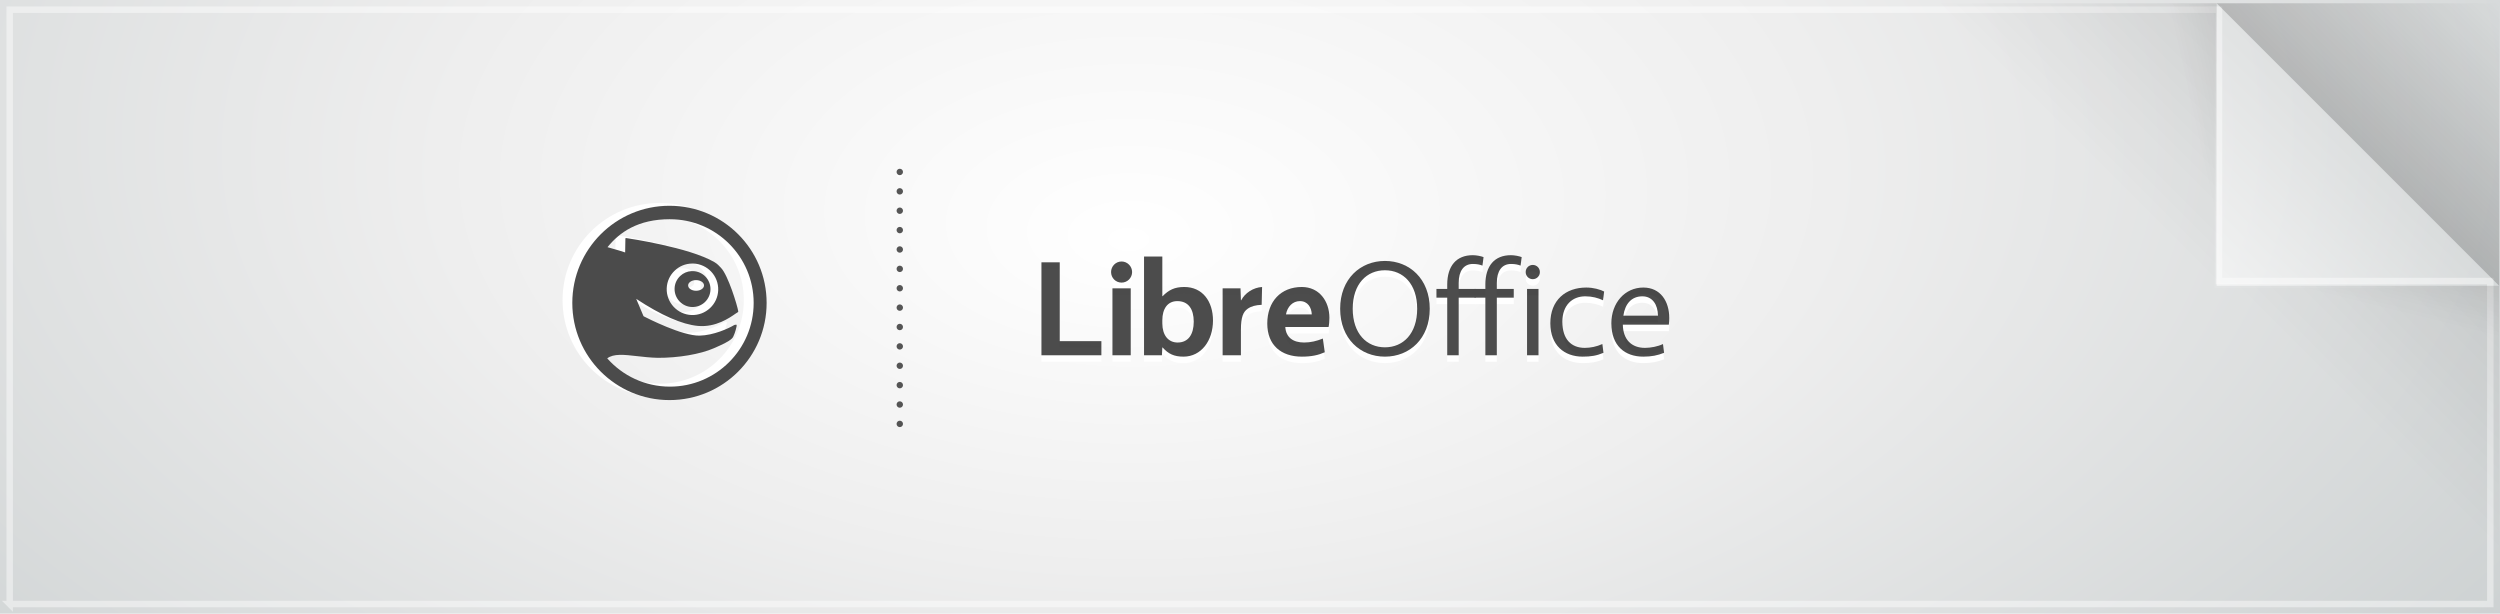 <?xml version="1.0" encoding="UTF-8" standalone="no"?>
<!-- Created with Inkscape (http://www.inkscape.org/) -->

<svg
   xmlns:dc="http://purl.org/dc/elements/1.1/"
   xmlns:cc="http://creativecommons.org/ns#"
   xmlns:rdf="http://www.w3.org/1999/02/22-rdf-syntax-ns#"
   xmlns:svg="http://www.w3.org/2000/svg"
   xmlns="http://www.w3.org/2000/svg"
   xmlns:xlink="http://www.w3.org/1999/xlink"
   xmlns:sodipodi="http://sodipodi.sourceforge.net/DTD/sodipodi-0.dtd"
   xmlns:inkscape="http://www.inkscape.org/namespaces/inkscape"
   width="387"
   height="95"
   id="svg6993"
   version="1.1"
   inkscape:version="0.48.2 r9819"
   sodipodi:docname="New document 7">
  <defs
     id="defs6995">
    <filter
       color-interpolation-filters="sRGB"
       inkscape:collect="always"
       id="filter7907">
      <feGaussianBlur
         inkscape:collect="always"
         stdDeviation="0.195"
         id="feGaussianBlur7909" />
    </filter>
    <radialGradient
       inkscape:collect="always"
       xlink:href="#linearGradient6542"
       id="radialGradient14370"
       gradientUnits="userSpaceOnUse"
       gradientTransform="matrix(7.5138052e-8,0.435,-0.766,0,-1775.572,1557.067)"
       cx="1915.223"
       cy="415.113"
       fx="1836.567"
       fy="410.09"
       r="454.634" />
    <linearGradient
       id="linearGradient6542">
      <stop
         style="stop-color:#ffffff;stop-opacity:1"
         offset="0"
         id="stop6544" />
      <stop
         id="stop6546"
         offset="0.31"
         style="stop-color:#eeeeee;stop-opacity:1;" />
      <stop
         style="stop-color:#b9c0c1;stop-opacity:1;"
         offset="1"
         id="stop6548" />
    </linearGradient>
    <linearGradient
       inkscape:collect="always"
       xlink:href="#linearGradient25154-2"
       id="linearGradient5833"
       gradientUnits="userSpaceOnUse"
       gradientTransform="translate(-297.511,117.826)"
       x1="628.227"
       y1="1118.281"
       x2="799.474"
       y2="947.052" />
    <linearGradient
       id="linearGradient25154-2">
      <stop
         style="stop-color:#ffffff;stop-opacity:0.606"
         offset="0"
         id="stop25156-8" />
      <stop
         style="stop-color:#ffffff;stop-opacity:0"
         offset="1"
         id="stop25158-3" />
    </linearGradient>
    <linearGradient
       inkscape:collect="always"
       xlink:href="#linearGradient9258-4"
       id="linearGradient5835"
       gradientUnits="userSpaceOnUse"
       gradientTransform="translate(-297.511,117.826)"
       x1="884.179"
       y1="1034.259"
       x2="800.103"
       y2="1118.335" />
    <linearGradient
       id="linearGradient9258-4">
      <stop
         style="stop-color:#000000;stop-opacity:0.345;"
         offset="0"
         id="stop9260-5" />
      <stop
         style="stop-color:#000000;stop-opacity:0"
         offset="1"
         id="stop9262-7" />
    </linearGradient>
    <linearGradient
       inkscape:collect="always"
       xlink:href="#linearGradient9264-2"
       id="linearGradient5837"
       gradientUnits="userSpaceOnUse"
       gradientTransform="translate(-297.511,117.826)"
       x1="705.429"
       y1="862.182"
       x2="619.409"
       y2="948.202" />
    <linearGradient
       id="linearGradient9264-2">
      <stop
         style="stop-color:#000000;stop-opacity:0.345;"
         offset="0"
         id="stop9266-3" />
      <stop
         style="stop-color:#000000;stop-opacity:0"
         offset="1"
         id="stop9268-9" />
    </linearGradient>
    <linearGradient
       inkscape:collect="always"
       xlink:href="#linearGradient9258-4"
       id="linearGradient5839"
       gradientUnits="userSpaceOnUse"
       gradientTransform="matrix(1,0,0,0.258,-297.511,887.536)"
       x1="884.179"
       y1="1034.259"
       x2="821.182"
       y2="1099.701" />
    <linearGradient
       id="linearGradient6851">
      <stop
         style="stop-color:#000000;stop-opacity:0.345;"
         offset="0"
         id="stop6853" />
      <stop
         style="stop-color:#000000;stop-opacity:0"
         offset="1"
         id="stop6855" />
    </linearGradient>
    <linearGradient
       inkscape:collect="always"
       xlink:href="#linearGradient24962-4"
       id="linearGradient5841"
       gradientUnits="userSpaceOnUse"
       x1="418.042"
       y1="1149.967"
       x2="591.013"
       y2="977.014" />
    <linearGradient
       id="linearGradient24962-4">
      <stop
         style="stop-color:#000000;stop-opacity:0.361;"
         offset="0"
         id="stop24964-9" />
      <stop
         style="stop-color:#000000;stop-opacity:0;"
         offset="1"
         id="stop24966-7" />
    </linearGradient>
    <linearGradient
       inkscape:collect="always"
       xlink:href="#linearGradient9264-2"
       id="linearGradient5843"
       gradientUnits="userSpaceOnUse"
       gradientTransform="matrix(0.244,0,0,1,238.801,117.826)"
       x1="705.429"
       y1="862.182"
       x2="639.191"
       y2="922.451" />
    <linearGradient
       id="linearGradient6862">
      <stop
         style="stop-color:#000000;stop-opacity:0.345;"
         offset="0"
         id="stop6864" />
      <stop
         style="stop-color:#000000;stop-opacity:0"
         offset="1"
         id="stop6866" />
    </linearGradient>
    <radialGradient
       inkscape:collect="always"
       xlink:href="#linearGradient25384-9"
       id="radialGradient5845"
       gradientUnits="userSpaceOnUse"
       gradientTransform="matrix(1.988,0,0,1.987,-406.175,-1139.89)"
       cx="411.258"
       cy="1154.382"
       fx="411.258"
       fy="1154.382"
       r="89.686" />
    <linearGradient
       inkscape:collect="always"
       id="linearGradient25384-9">
      <stop
         style="stop-color:#ffffff;stop-opacity:1;"
         offset="0"
         id="stop25386-3" />
      <stop
         style="stop-color:#ffffff;stop-opacity:0;"
         offset="1"
         id="stop25388-9" />
    </linearGradient>
    <linearGradient
       inkscape:collect="always"
       xlink:href="#linearGradient25154-2"
       id="linearGradient14372"
       gradientUnits="userSpaceOnUse"
       gradientTransform="translate(-297.511,117.826)"
       x1="698.918"
       y1="1047.598"
       x2="799.474"
       y2="947.052" />
    <linearGradient
       id="linearGradient6873">
      <stop
         style="stop-color:#ffffff;stop-opacity:0.606"
         offset="0"
         id="stop6875" />
      <stop
         style="stop-color:#ffffff;stop-opacity:0"
         offset="1"
         id="stop6877" />
    </linearGradient>
    <linearGradient
       inkscape:collect="always"
       xlink:href="#linearGradient9258-4"
       id="linearGradient14374"
       gradientUnits="userSpaceOnUse"
       gradientTransform="translate(-297.511,117.826)"
       x1="884.179"
       y1="1034.259"
       x2="800.103"
       y2="1118.335" />
    <linearGradient
       id="linearGradient6880">
      <stop
         style="stop-color:#000000;stop-opacity:0.345;"
         offset="0"
         id="stop6882" />
      <stop
         style="stop-color:#000000;stop-opacity:0"
         offset="1"
         id="stop6884" />
    </linearGradient>
    <linearGradient
       inkscape:collect="always"
       xlink:href="#linearGradient9264-2"
       id="linearGradient14376"
       gradientUnits="userSpaceOnUse"
       gradientTransform="translate(-297.511,117.826)"
       x1="705.429"
       y1="862.182"
       x2="619.409"
       y2="948.202" />
    <linearGradient
       id="linearGradient6887">
      <stop
         style="stop-color:#000000;stop-opacity:0.345;"
         offset="0"
         id="stop6889" />
      <stop
         style="stop-color:#000000;stop-opacity:0"
         offset="1"
         id="stop6891" />
    </linearGradient>
    <linearGradient
       inkscape:collect="always"
       xlink:href="#linearGradient9258-4"
       id="linearGradient14378"
       gradientUnits="userSpaceOnUse"
       gradientTransform="matrix(1,0,0,0.258,-297.511,887.536)"
       x1="884.179"
       y1="1034.259"
       x2="821.182"
       y2="1099.701" />
    <linearGradient
       id="linearGradient6894">
      <stop
         style="stop-color:#000000;stop-opacity:0.345;"
         offset="0"
         id="stop6896" />
      <stop
         style="stop-color:#000000;stop-opacity:0"
         offset="1"
         id="stop6898" />
    </linearGradient>
    <linearGradient
       inkscape:collect="always"
       xlink:href="#linearGradient24962-4"
       id="linearGradient14380"
       gradientUnits="userSpaceOnUse"
       x1="418.042"
       y1="1149.967"
       x2="591.013"
       y2="977.014" />
    <linearGradient
       id="linearGradient6901">
      <stop
         style="stop-color:#000000;stop-opacity:0.361;"
         offset="0"
         id="stop6903" />
      <stop
         style="stop-color:#000000;stop-opacity:0;"
         offset="1"
         id="stop6905" />
    </linearGradient>
    <linearGradient
       inkscape:collect="always"
       xlink:href="#linearGradient9264-2"
       id="linearGradient14382"
       gradientUnits="userSpaceOnUse"
       gradientTransform="matrix(0.244,0,0,1,238.801,117.826)"
       x1="705.429"
       y1="862.182"
       x2="639.191"
       y2="922.451" />
    <linearGradient
       id="linearGradient6908">
      <stop
         style="stop-color:#000000;stop-opacity:0.345;"
         offset="0"
         id="stop6910" />
      <stop
         style="stop-color:#000000;stop-opacity:0"
         offset="1"
         id="stop6912" />
    </linearGradient>
    <radialGradient
       inkscape:collect="always"
       xlink:href="#linearGradient25384-9"
       id="radialGradient14384"
       gradientUnits="userSpaceOnUse"
       gradientTransform="matrix(1.988,0,0,1.987,-406.175,-1139.89)"
       cx="411.258"
       cy="1154.382"
       fx="411.258"
       fy="1154.382"
       r="89.686" />
  </defs>
  <sodipodi:namedview
     id="base"
     pagecolor="#ffffff"
     bordercolor="#666666"
     borderopacity="1.0"
     inkscape:pageopacity="0.0"
     inkscape:pageshadow="2"
     inkscape:zoom="0.35"
     inkscape:cx="193.5"
     inkscape:cy="47.500013"
     inkscape:document-units="px"
     inkscape:current-layer="layer1"
     showgrid="false"
     fit-margin-top="0"
     fit-margin-left="0"
     fit-margin-right="0"
     fit-margin-bottom="0"
     inkscape:window-width="475"
     inkscape:window-height="458"
     inkscape:window-x="436"
     inkscape:window-y="127"
     inkscape:window-maximized="0" />
  <g
     inkscape:label="Layer 1"
     inkscape:groupmode="layer"
     id="layer1"
     transform="translate(-181.5,-484.862)">
    <g
       transform="translate(-1733.5,-1490.5)"
       id="g13926"
       inkscape:export-filename="/local/home/kendy/Documents/admin/branding/lo-bw-about.png"
       inkscape:export-xdpi="90"
       inkscape:export-ydpi="90">
      <g
         transform="matrix(1,0,0,-1,0,4368.725)"
         id="g13928">
        <rect
           transform="scale(-1,1)"
           style="fill:url(#radialGradient14370);fill-opacity:1;fill-rule:evenodd;stroke:none"
           id="rect13930"
           y="2298.362"
           x="-2302"
           height="95"
           width="387"
           inkscape:export-filename="/home/afitzsimon/simple.png"
           inkscape:export-xdpi="90"
           inkscape:export-ydpi="90" />
        <use
           style="opacity:0.2"
           x="0"
           y="0"
           xlink:href="#g15792-6"
           id="use13932"
           width="1200"
           height="850"
           transform="translate(14,-4.8083183e-5)" />
        <path
           style="fill:none;stroke:#ffffff;stroke-width:1;stroke-opacity:0.429"
           d="m 1916.5,2299.862 384,0 0,50 -42,10e-5 0,42 -342,0 0,-92 z"
           id="path13934"
           inkscape:connector-curvature="0"
           sodipodi:nodetypes="ccccccc" />
        <g
           id="g13936"
           transform="matrix(0.153,0,0,-0.153,2211.585,2542.329)">
          <g
             id="g13938"
             transform="matrix(1.598,0,0,1.598,-353.683,-582.987)">
            <path
               inkscape:connector-curvature="0"
               id="path13940"
               d="M 590.63,1155.094 411.724,976.188 l 0,178.906 178.906,0 0,0 z"
               style="fill:url(#linearGradient14372);fill-opacity:1;fill-rule:nonzero;stroke:none" />
            <path
               style="opacity:0.2;fill:url(#linearGradient14374);fill-opacity:1;fill-rule:nonzero;stroke:none"
               d="m 411.724,1155.045 178.906,178.906 0,-178.906 -178.906,0 0,0 z"
               id="path13942"
               inkscape:connector-curvature="0" />
            <path
               style="opacity:0.2;fill:url(#linearGradient14376);fill-opacity:1;fill-rule:nonzero;stroke:none"
               d="m 232.831,976.188 178.906,178.906 0,-178.906 -178.906,0 z"
               id="path13944"
               inkscape:connector-curvature="0"
               sodipodi:nodetypes="cccc" />
            <path
               inkscape:connector-curvature="0"
               id="path13946"
               d="m 411.724,1155.045 178.906,46.142 0,-46.142 -178.906,0 z"
               style="opacity:0.155;fill:url(#linearGradient14378);fill-opacity:1;fill-rule:nonzero;stroke:none" />
            <path
               style="fill:url(#linearGradient14380);fill-opacity:1;fill-rule:nonzero;stroke:none"
               d="m 411.724,976.188 178.906,178.906 0,-178.906 -178.906,0 z"
               id="path13948"
               inkscape:connector-curvature="0" />
            <path
               sodipodi:nodetypes="cccc"
               inkscape:connector-curvature="0"
               id="path13950"
               d="m 368.115,976.188 43.623,178.906 0,-178.906 -43.623,0 z"
               style="opacity:0.139;fill:url(#linearGradient14382);fill-opacity:1;fill-rule:nonzero;stroke:none" />
            <path
               sodipodi:nodetypes="ccc"
               style="opacity:0.133;fill:none;stroke:url(#radialGradient14384);stroke-width:3.38;stroke-miterlimit:4;stroke-opacity:0.606;stroke-dasharray:none"
               d="m 412.033,976.963 0,177.804 177.823,0"
               id="path13952"
               inkscape:connector-curvature="0" />
          </g>
        </g>
      </g>
    </g>
    <g
       transform="matrix(0.228,0,0,0.228,44.884,287.504)"
       id="g13960"
       style="fill:#ffffff;fill-opacity:1">
      <g
         id="g13962"
         transform="matrix(1.915,0,0,1.915,10147.955,-7678.356)"
         style="fill:#ffffff;fill-opacity:1">
        <path
           inkscape:connector-curvature="0"
           d="m -4617.064,4556.89 0,32.958 21.252,0 0,-5.007 -14.765,0 0,-27.951 -6.487,0"
           style="font-size:67.562px;font-style:normal;font-variant:normal;font-weight:normal;font-stretch:normal;fill:#ffffff;fill-opacity:1;stroke:none;font-family:Vegur;-inkscape-font-specification:Vegur"
           id="path13964" />
        <path
           inkscape:connector-curvature="0"
           d="m -4591.891,4589.849 6.487,0 0,-23.722 -6.487,0 0,23.722 m 3.244,-25.764 c 2.033,0 3.728,-1.653 3.728,-3.743 0,-2.042 -1.694,-3.743 -3.728,-3.743 -2.082,0 -3.728,1.701 -3.728,3.743 0,2.09 1.646,3.743 3.728,3.743"
           style="font-size:67.562px;font-style:normal;font-variant:normal;font-weight:normal;font-stretch:normal;fill:#ffffff;fill-opacity:1;stroke:none;font-family:Vegur;-inkscape-font-specification:Vegur"
           id="path13966" />
        <path
           inkscape:connector-curvature="0"
           d="m -4574.107,4568.897 -0.097,0 0,-14.049 -6.487,0 0,35 6.342,0 0.145,-2.771 0.097,0 c 2.033,2.285 4.066,3.257 7.407,3.257 6.293,0 10.457,-5.688 10.457,-12.785 0,-6.854 -3.728,-11.91 -10.166,-11.91 -3.437,0 -5.47,1.021 -7.697,3.257 m -0.097,8.556 c 0,-4.083 1.84,-6.805 5.325,-6.805 3.873,0 5.809,2.771 5.809,7.292 0,4.472 -1.888,7.389 -5.713,7.389 -3.34,0 -5.422,-2.625 -5.422,-6.805 l 0,-1.069"
           style="font-size:67.562px;font-style:normal;font-variant:normal;font-weight:normal;font-stretch:normal;fill:#ffffff;fill-opacity:1;stroke:none;font-family:Vegur;-inkscape-font-specification:Vegur"
           id="path13968" />
        <path
           inkscape:connector-curvature="0"
           d="m -4538.837,4565.64 c -3.098,0.195 -6.051,2.09 -7.407,4.715 l -0.097,0 -0.145,-4.229 -6.342,0 0,23.722 6.487,0 0,-8.944 c 0,-4.764 0.871,-6.465 2.372,-7.535 1.307,-0.924 2.856,-1.313 4.986,-1.41 l 0.145,-6.319"
           style="font-size:67.562px;font-style:normal;font-variant:normal;font-weight:normal;font-stretch:normal;fill:#ffffff;fill-opacity:1;stroke:none;font-family:Vegur;-inkscape-font-specification:Vegur"
           id="path13970" />
        <path
           inkscape:connector-curvature="0"
           d="m -4514.969,4576.578 c 0,-5.882 -3.582,-10.938 -9.779,-10.938 -7.455,0 -12.248,5.153 -12.248,12.979 0,7.632 4.938,11.715 12.248,11.715 3.437,0 5.858,-0.535 8.133,-1.556 l -0.678,-4.861 c -2.13,0.875 -4.309,1.41 -6.632,1.41 -3.921,0 -6.439,-1.798 -6.681,-5.493 l 15.346,0 c 0.194,-0.875 0.29,-2.236 0.29,-3.257 m -10.457,-5.931 c 2.808,0 4.115,2.285 4.212,4.715 l -9.15,0 c 0.484,-2.722 2.372,-4.715 4.938,-4.715"
           style="font-size:67.562px;font-style:normal;font-variant:normal;font-weight:normal;font-stretch:normal;fill:#ffffff;fill-opacity:1;stroke:none;font-family:Vegur;-inkscape-font-specification:Vegur"
           id="path13972" />
        <path
           inkscape:connector-curvature="0"
           d="m -4495.276,4556.404 c -8.714,0 -15.879,6.368 -15.879,16.965 0,10.597 7.165,16.965 15.879,16.965 8.714,0 15.879,-6.368 15.879,-16.965 0,-10.597 -7.165,-16.965 -15.879,-16.965 m 0,3.305 c 6.487,0 11.425,4.861 11.425,13.66 0,8.798 -4.938,13.659 -11.425,13.659 -6.487,0 -11.425,-4.861 -11.425,-13.659 0,-8.799 4.938,-13.66 11.425,-13.66"
           style="font-size:67.562px;font-style:normal;font-variant:normal;font-weight:normal;font-stretch:normal;fill:#ffffff;fill-opacity:1;stroke:none;font-family:Vegur;-inkscape-font-specification:Andale Mono"
           id="path13974" />
        <path
           inkscape:connector-curvature="0"
           d="m -4473.197,4564.814 0,1.507 -3.824,0 0,3.111 3.824,0 0,20.416 4.067,0 0,-20.416 6.003,0 0,-3.111 -6.003,0 0,-2.139 c 0,-4.229 1.791,-6.708 5.035,-6.708 1.501,0 2.469,0.243 3.389,0.583 l 0.387,-3.014 c -0.871,-0.34 -2.517,-0.681 -3.824,-0.681 -5.761,0 -9.053,3.743 -9.053,10.451"
           style="font-size:67.562px;font-style:normal;font-variant:normal;font-weight:normal;font-stretch:normal;fill:#ffffff;fill-opacity:1;stroke:none;font-family:Vegur;-inkscape-font-specification:Andale Mono"
           id="path13976" />
        <path
           inkscape:connector-curvature="0"
           d="m -4459.678,4564.814 0,1.507 -3.825,0 0,3.111 3.825,0 0,20.416 4.066,0 0,-20.416 6.003,0 0,-3.111 -6.003,0 0,-2.139 c 0,-4.229 1.791,-6.708 5.035,-6.708 1.501,0 2.469,0.243 3.389,0.583 l 0.387,-3.014 c -0.871,-0.34 -2.517,-0.681 -3.825,-0.681 -5.761,0 -9.053,3.743 -9.053,10.451"
           style="font-size:67.562px;font-style:normal;font-variant:normal;font-weight:normal;font-stretch:normal;fill:#ffffff;fill-opacity:1;stroke:none;font-family:Vegur;-inkscape-font-specification:Andale Mono"
           id="path13978" />
        <path
           inkscape:connector-curvature="0"
           d="m -4444.898,4589.849 4.066,0 0,-23.528 -4.066,0 0,23.528 m 2.033,-26.979 c 1.404,0 2.517,-1.118 2.517,-2.528 0,-1.41 -1.113,-2.528 -2.517,-2.528 -1.404,0 -2.517,1.118 -2.517,2.528 0,1.41 1.113,2.528 2.517,2.528"
           style="font-size:67.562px;font-style:normal;font-variant:normal;font-weight:normal;font-stretch:normal;fill:#ffffff;fill-opacity:1;stroke:none;font-family:Vegur;-inkscape-font-specification:Andale Mono"
           id="path13980" />
        <path
           inkscape:connector-curvature="0"
           d="m -4432.376,4577.987 c 0,-5.931 3.534,-9.041 8.133,-9.041 2.421,0 4.551,0.583 6.293,1.41 l 0.387,-3.111 c -1.452,-0.729 -3.776,-1.41 -6.342,-1.41 -7.262,0 -12.732,4.424 -12.732,12.687 0,7.778 4.938,11.812 11.473,11.812 2.905,0 4.986,-0.34 7.359,-1.361 l -0.387,-3.111 c -2.033,0.924 -4.212,1.361 -6.245,1.361 -4.696,0 -7.939,-2.965 -7.939,-9.236"
           style="font-size:67.562px;font-style:normal;font-variant:normal;font-weight:normal;font-stretch:normal;fill:#ffffff;fill-opacity:1;stroke:none;font-family:Vegur;-inkscape-font-specification:Andale Mono"
           id="path13982" />
        <path
           inkscape:connector-curvature="0"
           d="m -4394.625,4579.008 c 0.097,-0.875 0.145,-1.604 0.145,-2.333 0,-6.028 -3.147,-10.84 -9.198,-10.84 -6.535,0 -11.328,5.444 -11.328,12.687 0,7.972 4.793,11.812 11.328,11.812 2.905,0 5.083,-0.438 7.359,-1.361 l -0.387,-3.111 c -1.791,0.875 -4.357,1.361 -6.39,1.361 -4.696,0 -7.746,-2.868 -7.843,-8.215 l 16.314,0 m -9.392,-10.062 c 3.582,0 5.519,2.965 5.519,6.854 l -12.248,0 c 0.581,-4.132 2.856,-6.854 6.729,-6.854"
           style="font-size:67.562px;font-style:normal;font-variant:normal;font-weight:normal;font-stretch:normal;fill:#ffffff;fill-opacity:1;stroke:none;font-family:Vegur;-inkscape-font-specification:Andale Mono"
           id="path13984" />
      </g>
    </g>
    <g
       style="opacity:0.7;fill:#000000;fill-opacity:1"
       id="g13986"
       transform="matrix(0.228,0,0,0.228,44.884,286.504)">
      <g
         style="fill:#000000;fill-opacity:1"
         transform="matrix(1.915,0,0,1.915,10147.955,-7678.356)"
         id="g13988">
        <path
           id="path13990"
           style="font-size:67.562px;font-style:normal;font-variant:normal;font-weight:normal;font-stretch:normal;fill:#000000;fill-opacity:1;stroke:none;font-family:Vegur;-inkscape-font-specification:Vegur"
           d="m -4617.064,4556.89 0,32.958 21.252,0 0,-5.007 -14.765,0 0,-27.951 -6.487,0"
           inkscape:connector-curvature="0" />
        <path
           id="path13992"
           style="font-size:67.562px;font-style:normal;font-variant:normal;font-weight:normal;font-stretch:normal;fill:#000000;fill-opacity:1;stroke:none;font-family:Vegur;-inkscape-font-specification:Vegur"
           d="m -4591.891,4589.849 6.487,0 0,-23.722 -6.487,0 0,23.722 m 3.244,-25.764 c 2.033,0 3.728,-1.653 3.728,-3.743 0,-2.042 -1.694,-3.743 -3.728,-3.743 -2.082,0 -3.728,1.701 -3.728,3.743 0,2.09 1.646,3.743 3.728,3.743"
           inkscape:connector-curvature="0" />
        <path
           id="path13994"
           style="font-size:67.562px;font-style:normal;font-variant:normal;font-weight:normal;font-stretch:normal;fill:#000000;fill-opacity:1;stroke:none;font-family:Vegur;-inkscape-font-specification:Vegur"
           d="m -4574.107,4568.897 -0.097,0 0,-14.049 -6.487,0 0,35 6.342,0 0.145,-2.771 0.097,0 c 2.033,2.285 4.066,3.257 7.407,3.257 6.293,0 10.457,-5.688 10.457,-12.785 0,-6.854 -3.728,-11.91 -10.166,-11.91 -3.437,0 -5.47,1.021 -7.697,3.257 m -0.097,8.556 c 0,-4.083 1.84,-6.805 5.325,-6.805 3.873,0 5.809,2.771 5.809,7.292 0,4.472 -1.888,7.389 -5.713,7.389 -3.34,0 -5.422,-2.625 -5.422,-6.805 l 0,-1.069"
           inkscape:connector-curvature="0" />
        <path
           id="path13996"
           style="font-size:67.562px;font-style:normal;font-variant:normal;font-weight:normal;font-stretch:normal;fill:#000000;fill-opacity:1;stroke:none;font-family:Vegur;-inkscape-font-specification:Vegur"
           d="m -4538.837,4565.64 c -3.098,0.195 -6.051,2.09 -7.407,4.715 l -0.097,0 -0.145,-4.229 -6.342,0 0,23.722 6.487,0 0,-8.944 c 0,-4.764 0.871,-6.465 2.372,-7.535 1.307,-0.924 2.856,-1.313 4.986,-1.41 l 0.145,-6.319"
           inkscape:connector-curvature="0" />
        <path
           id="path13998"
           style="font-size:67.562px;font-style:normal;font-variant:normal;font-weight:normal;font-stretch:normal;fill:#000000;fill-opacity:1;stroke:none;font-family:Vegur;-inkscape-font-specification:Vegur"
           d="m -4514.969,4576.578 c 0,-5.882 -3.582,-10.938 -9.779,-10.938 -7.455,0 -12.248,5.153 -12.248,12.979 0,7.632 4.938,11.715 12.248,11.715 3.437,0 5.858,-0.535 8.133,-1.556 l -0.678,-4.861 c -2.13,0.875 -4.309,1.41 -6.632,1.41 -3.921,0 -6.439,-1.798 -6.681,-5.493 l 15.346,0 c 0.194,-0.875 0.29,-2.236 0.29,-3.257 m -10.457,-5.931 c 2.808,0 4.115,2.285 4.212,4.715 l -9.15,0 c 0.484,-2.722 2.372,-4.715 4.938,-4.715"
           inkscape:connector-curvature="0" />
        <path
           id="path14000"
           style="font-size:67.562px;font-style:normal;font-variant:normal;font-weight:normal;font-stretch:normal;fill:#000000;fill-opacity:1;stroke:none;font-family:Vegur;-inkscape-font-specification:Andale Mono"
           d="m -4495.276,4556.404 c -8.714,0 -15.879,6.368 -15.879,16.965 0,10.597 7.165,16.965 15.879,16.965 8.714,0 15.879,-6.368 15.879,-16.965 0,-10.597 -7.165,-16.965 -15.879,-16.965 m 0,3.305 c 6.487,0 11.425,4.861 11.425,13.66 0,8.798 -4.938,13.659 -11.425,13.659 -6.487,0 -11.425,-4.861 -11.425,-13.659 0,-8.799 4.938,-13.66 11.425,-13.66"
           inkscape:connector-curvature="0" />
        <path
           id="path14002"
           style="font-size:67.562px;font-style:normal;font-variant:normal;font-weight:normal;font-stretch:normal;fill:#000000;fill-opacity:1;stroke:none;font-family:Vegur;-inkscape-font-specification:Andale Mono"
           d="m -4473.197,4564.814 0,1.507 -3.824,0 0,3.111 3.824,0 0,20.416 4.067,0 0,-20.416 6.003,0 0,-3.111 -6.003,0 0,-2.139 c 0,-4.229 1.791,-6.708 5.035,-6.708 1.501,0 2.469,0.243 3.389,0.583 l 0.387,-3.014 c -0.871,-0.34 -2.517,-0.681 -3.824,-0.681 -5.761,0 -9.053,3.743 -9.053,10.451"
           inkscape:connector-curvature="0" />
        <path
           id="path14004"
           style="font-size:67.562px;font-style:normal;font-variant:normal;font-weight:normal;font-stretch:normal;fill:#000000;fill-opacity:1;stroke:none;font-family:Vegur;-inkscape-font-specification:Andale Mono"
           d="m -4459.678,4564.814 0,1.507 -3.825,0 0,3.111 3.825,0 0,20.416 4.066,0 0,-20.416 6.003,0 0,-3.111 -6.003,0 0,-2.139 c 0,-4.229 1.791,-6.708 5.035,-6.708 1.501,0 2.469,0.243 3.389,0.583 l 0.387,-3.014 c -0.871,-0.34 -2.517,-0.681 -3.825,-0.681 -5.761,0 -9.053,3.743 -9.053,10.451"
           inkscape:connector-curvature="0" />
        <path
           id="path14006"
           style="font-size:67.562px;font-style:normal;font-variant:normal;font-weight:normal;font-stretch:normal;fill:#000000;fill-opacity:1;stroke:none;font-family:Vegur;-inkscape-font-specification:Andale Mono"
           d="m -4444.898,4589.849 4.066,0 0,-23.528 -4.066,0 0,23.528 m 2.033,-26.979 c 1.404,0 2.517,-1.118 2.517,-2.528 0,-1.41 -1.113,-2.528 -2.517,-2.528 -1.404,0 -2.517,1.118 -2.517,2.528 0,1.41 1.113,2.528 2.517,2.528"
           inkscape:connector-curvature="0" />
        <path
           id="path14008"
           style="font-size:67.562px;font-style:normal;font-variant:normal;font-weight:normal;font-stretch:normal;fill:#000000;fill-opacity:1;stroke:none;font-family:Vegur;-inkscape-font-specification:Andale Mono"
           d="m -4432.376,4577.987 c 0,-5.931 3.534,-9.041 8.133,-9.041 2.421,0 4.551,0.583 6.293,1.41 l 0.387,-3.111 c -1.452,-0.729 -3.776,-1.41 -6.342,-1.41 -7.262,0 -12.732,4.424 -12.732,12.687 0,7.778 4.938,11.812 11.473,11.812 2.905,0 4.986,-0.34 7.359,-1.361 l -0.387,-3.111 c -2.033,0.924 -4.212,1.361 -6.245,1.361 -4.696,0 -7.939,-2.965 -7.939,-9.236"
           inkscape:connector-curvature="0" />
        <path
           id="path14010"
           style="font-size:67.562px;font-style:normal;font-variant:normal;font-weight:normal;font-stretch:normal;fill:#000000;fill-opacity:1;stroke:none;font-family:Vegur;-inkscape-font-specification:Andale Mono"
           d="m -4394.625,4579.008 c 0.097,-0.875 0.145,-1.604 0.145,-2.333 0,-6.028 -3.147,-10.84 -9.198,-10.84 -6.535,0 -11.328,5.444 -11.328,12.687 0,7.972 4.793,11.812 11.328,11.812 2.905,0 5.083,-0.438 7.359,-1.361 l -0.387,-3.111 c -1.791,0.875 -4.357,1.361 -6.39,1.361 -4.696,0 -7.746,-2.868 -7.843,-8.215 l 16.314,0 m -9.392,-10.062 c 3.582,0 5.519,2.965 5.519,6.854 l -12.248,0 c 0.581,-4.132 2.856,-6.854 6.729,-6.854"
           inkscape:connector-curvature="0" />
      </g>
    </g>
    <g
       transform="translate(-1685.5,-1677.5)"
       id="g14012">
      <path
         style="fill:#ffffff;fill-opacity:1"
         transform="matrix(-0.088,0,0,0.088,2182.758,2077.414)"
         d="m 2011.012,1272.143 c 0,3.124 -2.533,5.657 -5.657,5.657 -3.124,0 -5.657,-2.533 -5.657,-5.657 0,-3.124 2.533,-5.657 5.657,-5.657 3.124,0 5.657,2.533 5.657,5.657 z"
         sodipodi:ry="5.6568542"
         sodipodi:rx="5.6568542"
         sodipodi:cy="1272.1427"
         sodipodi:cx="2005.3549"
         id="path14014"
         sodipodi:type="arc" />
      <use
         x="0"
         y="0"
         xlink:href="#path2640"
         id="use14016"
         transform="translate(0,6)"
         width="1200"
         height="850" />
      <use
         height="850"
         width="1200"
         transform="translate(0,9)"
         id="use14018"
         xlink:href="#path2640"
         y="0"
         x="0" />
      <use
         x="0"
         y="0"
         xlink:href="#path2640"
         id="use14020"
         transform="translate(0,12)"
         width="1200"
         height="850" />
      <use
         x="0"
         y="0"
         xlink:href="#path2640"
         id="use14022"
         transform="translate(0,21)"
         width="1200"
         height="850" />
      <use
         height="850"
         width="1200"
         transform="translate(0,3)"
         id="use14024"
         xlink:href="#path2640"
         y="0"
         x="0" />
      <use
         x="0"
         y="0"
         xlink:href="#path2640"
         id="use14026"
         transform="translate(0,15)"
         width="1200"
         height="850" />
      <use
         height="850"
         width="1200"
         transform="translate(0,18)"
         id="use14028"
         xlink:href="#path2640"
         y="0"
         x="0" />
      <use
         height="850"
         width="1200"
         transform="translate(0,24)"
         id="use14030"
         xlink:href="#path2640"
         y="0"
         x="0" />
      <use
         x="0"
         y="0"
         xlink:href="#path2640"
         id="use14032"
         transform="translate(0,27)"
         width="1200"
         height="850" />
      <use
         height="850"
         width="1200"
         transform="translate(0,30)"
         id="use14034"
         xlink:href="#path2640"
         y="0"
         x="0" />
      <use
         height="850"
         width="1200"
         transform="translate(0,39)"
         id="use14036"
         xlink:href="#path2640"
         y="0"
         x="0" />
      <use
         height="850"
         width="1200"
         transform="translate(0,33)"
         id="use14038"
         xlink:href="#path2640"
         y="0"
         x="0" />
      <use
         x="0"
         y="0"
         xlink:href="#path2640"
         id="use14040"
         transform="translate(0,36)"
         width="1200"
         height="850" />
    </g>
    <g
       transform="translate(-1723.5,-1704.881)"
       style="opacity:0.657"
       id="g14042">
      <path
         sodipodi:type="arc"
         id="path14044"
         sodipodi:cx="2005.3549"
         sodipodi:cy="1272.1427"
         sodipodi:rx="5.6568542"
         sodipodi:ry="5.6568542"
         d="m 2011.012,1272.143 c 0,3.124 -2.533,5.657 -5.657,5.657 -3.124,0 -5.657,-2.533 -5.657,-5.657 0,-3.124 2.533,-5.657 5.657,-5.657 3.124,0 5.657,2.533 5.657,5.657 z"
         transform="matrix(-0.088,0,0,0.088,2220.758,2104.414)"
         style="fill:#000000;fill-opacity:1" />
      <path
         style="fill:#000000;fill-opacity:1"
         transform="matrix(-0.088,0,0,0.088,2220.758,2110.414)"
         d="m 2011.012,1272.143 c 0,3.124 -2.533,5.657 -5.657,5.657 -3.124,0 -5.657,-2.533 -5.657,-5.657 0,-3.124 2.533,-5.657 5.657,-5.657 3.124,0 5.657,2.533 5.657,5.657 z"
         sodipodi:ry="5.6568542"
         sodipodi:rx="5.6568542"
         sodipodi:cy="1272.1427"
         sodipodi:cx="2005.3549"
         id="path14046"
         sodipodi:type="arc" />
      <path
         style="fill:#000000;fill-opacity:1"
         transform="matrix(-0.088,0,0,0.088,2220.758,2113.414)"
         d="m 2011.012,1272.143 c 0,3.124 -2.533,5.657 -5.657,5.657 -3.124,0 -5.657,-2.533 -5.657,-5.657 0,-3.124 2.533,-5.657 5.657,-5.657 3.124,0 5.657,2.533 5.657,5.657 z"
         sodipodi:ry="5.6568542"
         sodipodi:rx="5.6568542"
         sodipodi:cy="1272.1427"
         sodipodi:cx="2005.3549"
         id="path14048"
         sodipodi:type="arc" />
      <path
         style="fill:#000000;fill-opacity:1"
         transform="matrix(-0.088,0,0,0.088,2220.758,2116.414)"
         d="m 2011.012,1272.143 c 0,3.124 -2.533,5.657 -5.657,5.657 -3.124,0 -5.657,-2.533 -5.657,-5.657 0,-3.124 2.533,-5.657 5.657,-5.657 3.124,0 5.657,2.533 5.657,5.657 z"
         sodipodi:ry="5.6568542"
         sodipodi:rx="5.6568542"
         sodipodi:cy="1272.1427"
         sodipodi:cx="2005.3549"
         id="path14050"
         sodipodi:type="arc" />
      <path
         style="fill:#000000;fill-opacity:1"
         transform="matrix(-0.088,0,0,0.088,2220.758,2125.414)"
         d="m 2011.012,1272.143 c 0,3.124 -2.533,5.657 -5.657,5.657 -3.124,0 -5.657,-2.533 -5.657,-5.657 0,-3.124 2.533,-5.657 5.657,-5.657 3.124,0 5.657,2.533 5.657,5.657 z"
         sodipodi:ry="5.6568542"
         sodipodi:rx="5.6568542"
         sodipodi:cy="1272.1427"
         sodipodi:cx="2005.3549"
         id="path14052"
         sodipodi:type="arc" />
      <path
         style="fill:#000000;fill-opacity:1"
         transform="matrix(-0.088,0,0,0.088,2220.758,2107.414)"
         d="m 2011.012,1272.143 c 0,3.124 -2.533,5.657 -5.657,5.657 -3.124,0 -5.657,-2.533 -5.657,-5.657 0,-3.124 2.533,-5.657 5.657,-5.657 3.124,0 5.657,2.533 5.657,5.657 z"
         sodipodi:ry="5.6568542"
         sodipodi:rx="5.6568542"
         sodipodi:cy="1272.1427"
         sodipodi:cx="2005.3549"
         id="path14054"
         sodipodi:type="arc" />
      <path
         style="fill:#000000;fill-opacity:1"
         transform="matrix(-0.088,0,0,0.088,2220.758,2119.414)"
         d="m 2011.012,1272.143 c 0,3.124 -2.533,5.657 -5.657,5.657 -3.124,0 -5.657,-2.533 -5.657,-5.657 0,-3.124 2.533,-5.657 5.657,-5.657 3.124,0 5.657,2.533 5.657,5.657 z"
         sodipodi:ry="5.6568542"
         sodipodi:rx="5.6568542"
         sodipodi:cy="1272.1427"
         sodipodi:cx="2005.3549"
         id="path14056"
         sodipodi:type="arc" />
      <path
         style="fill:#000000;fill-opacity:1"
         transform="matrix(-0.088,0,0,0.088,2220.758,2122.414)"
         d="m 2011.012,1272.143 c 0,3.124 -2.533,5.657 -5.657,5.657 -3.124,0 -5.657,-2.533 -5.657,-5.657 0,-3.124 2.533,-5.657 5.657,-5.657 3.124,0 5.657,2.533 5.657,5.657 z"
         sodipodi:ry="5.6568542"
         sodipodi:rx="5.6568542"
         sodipodi:cy="1272.1427"
         sodipodi:cx="2005.3549"
         id="path14058"
         sodipodi:type="arc" />
      <path
         style="fill:#000000;fill-opacity:1"
         transform="matrix(-0.088,0,0,0.088,2220.758,2128.414)"
         d="m 2011.012,1272.143 c 0,3.124 -2.533,5.657 -5.657,5.657 -3.124,0 -5.657,-2.533 -5.657,-5.657 0,-3.124 2.533,-5.657 5.657,-5.657 3.124,0 5.657,2.533 5.657,5.657 z"
         sodipodi:ry="5.6568542"
         sodipodi:rx="5.6568542"
         sodipodi:cy="1272.1427"
         sodipodi:cx="2005.3549"
         id="path14060"
         sodipodi:type="arc" />
      <path
         style="fill:#000000;fill-opacity:1"
         transform="matrix(-0.088,0,0,0.088,2220.758,2131.414)"
         d="m 2011.012,1272.143 c 0,3.124 -2.533,5.657 -5.657,5.657 -3.124,0 -5.657,-2.533 -5.657,-5.657 0,-3.124 2.533,-5.657 5.657,-5.657 3.124,0 5.657,2.533 5.657,5.657 z"
         sodipodi:ry="5.6568542"
         sodipodi:rx="5.6568542"
         sodipodi:cy="1272.1427"
         sodipodi:cx="2005.3549"
         id="path14062"
         sodipodi:type="arc" />
      <path
         style="fill:#000000;fill-opacity:1"
         transform="matrix(-0.088,0,0,0.088,2220.758,2134.414)"
         d="m 2011.012,1272.143 c 0,3.124 -2.533,5.657 -5.657,5.657 -3.124,0 -5.657,-2.533 -5.657,-5.657 0,-3.124 2.533,-5.657 5.657,-5.657 3.124,0 5.657,2.533 5.657,5.657 z"
         sodipodi:ry="5.6568542"
         sodipodi:rx="5.6568542"
         sodipodi:cy="1272.1427"
         sodipodi:cx="2005.3549"
         id="path14064"
         sodipodi:type="arc" />
      <path
         style="fill:#000000;fill-opacity:1"
         transform="matrix(-0.088,0,0,0.088,2220.758,2143.414)"
         d="m 2011.012,1272.143 c 0,3.124 -2.533,5.657 -5.657,5.657 -3.124,0 -5.657,-2.533 -5.657,-5.657 0,-3.124 2.533,-5.657 5.657,-5.657 3.124,0 5.657,2.533 5.657,5.657 z"
         sodipodi:ry="5.6568542"
         sodipodi:rx="5.6568542"
         sodipodi:cy="1272.1427"
         sodipodi:cx="2005.3549"
         id="path14066"
         sodipodi:type="arc" />
      <path
         style="fill:#000000;fill-opacity:1"
         transform="matrix(-0.088,0,0,0.088,2220.758,2137.414)"
         d="m 2011.012,1272.143 c 0,3.124 -2.533,5.657 -5.657,5.657 -3.124,0 -5.657,-2.533 -5.657,-5.657 0,-3.124 2.533,-5.657 5.657,-5.657 3.124,0 5.657,2.533 5.657,5.657 z"
         sodipodi:ry="5.6568542"
         sodipodi:rx="5.6568542"
         sodipodi:cy="1272.1427"
         sodipodi:cx="2005.3549"
         id="path14068"
         sodipodi:type="arc" />
      <path
         style="fill:#000000;fill-opacity:1"
         transform="matrix(-0.088,0,0,0.088,2220.758,2140.414)"
         d="m 2011.012,1272.143 c 0,3.124 -2.533,5.657 -5.657,5.657 -3.124,0 -5.657,-2.533 -5.657,-5.657 0,-3.124 2.533,-5.657 5.657,-5.657 3.124,0 5.657,2.533 5.657,5.657 z"
         sodipodi:ry="5.6568542"
         sodipodi:rx="5.6568542"
         sodipodi:cy="1272.1427"
         sodipodi:cx="2005.3549"
         id="path14070"
         sodipodi:type="arc" />
    </g>
    <path
       inkscape:connector-curvature="0"
       style="font-size:20.488px;fill:#ffffff;fill-opacity:1;fill-rule:evenodd;stroke:none;display:inline;filter:url(#filter7907);enable-background:new;font-family:TrebuchetMS-Bold"
       d="m 3399.413,2423.544 c -8.965,0 -16.234,7.268 -16.234,16.233 0,8.966 7.269,16.234 16.234,16.234 8.965,0 16.234,-7.268 16.234,-16.234 0,-8.966 -7.269,-16.233 -16.233,-16.233 l -10e-5,0 z m 0.078,2.248 c 7.724,0 13.991,6.262 13.991,13.985 0,7.724 -6.268,13.985 -13.991,13.985 -4.171,0 -7.913,-1.828 -10.476,-4.724 1.053,-0.818 2.816,-0.618 4.987,-0.371 1.04,0.118 2.226,0.254 3.45,0.281 3.419,0.02 7.099,-0.604 9.369,-1.596 1.468,-0.644 2.408,-1.068 2.996,-1.603 0.212,-0.174 0.323,-0.464 0.436,-0.765 l 0.078,-0.203 c 0.095,-0.243 0.232,-0.767 0.293,-1.052 0.027,-0.125 0.041,-0.259 -0.048,-0.329 l -0.317,0.06 c -0.996,0.597 -3.486,1.735 -5.818,1.782 -2.89,0.06 -8.714,-2.909 -9.322,-3.223 l -0.06,-0.072 c -0.146,-0.347 -1.017,-2.417 -1.202,-2.852 4.192,2.761 7.668,4.289 10.332,4.526 2.962,0.263 5.272,-1.354 6.26,-2.045 0.193,-0.132 0.34,-0.235 0.401,-0.257 l 0.066,-0.107 c -0.164,-1.041 -1.718,-6.079 -2.888,-7.289 -0.324,-0.332 -0.582,-0.655 -1.106,-0.963 -4.235,-2.469 -14.292,-3.955 -14.763,-4.024 l -0.078,0.024 -0.03,0.066 c 0,0 -0.038,2.088 -0.042,2.32 -0.345,-0.114 -1.415,-0.465 -2.948,-0.885 2,-2.474 5.064,-4.67 10.428,-4.67 l 5e-4,-2e-4 z m 3.695,7.402 c 0.071,0 0.143,0 0.215,0 2.373,0.085 4.237,2.084 4.156,4.455 -0.042,1.147 -0.526,2.207 -1.363,2.99 -0.84,0.787 -1.932,1.197 -3.085,1.16 -2.368,-0.089 -4.232,-2.087 -4.155,-4.454 0.04,-1.149 0.527,-2.215 1.369,-2.996 0.787,-0.738 1.794,-1.138 2.864,-1.154 l 0,0 z m -0.114,1.268 c -0.691,0.042 -1.343,0.322 -1.854,0.801 -0.582,0.546 -0.925,1.286 -0.951,2.087 -0.055,1.655 1.24,3.048 2.894,3.109 0.804,0.024 1.566,-0.257 2.152,-0.801 0.585,-0.548 0.926,-1.295 0.951,-2.093 0.055,-1.658 -1.246,-3.045 -2.9,-3.103 -0.1,-0.01 -0.194,-0.01 -0.293,0 l 0,0 z m 0.789,1.501 c 0.735,0 1.327,0.399 1.327,0.891 0,0.489 -0.593,0.891 -1.327,0.891 -0.737,0 -1.333,-0.403 -1.333,-0.891 0,-0.491 0.596,-0.891 1.333,-0.891 z"
       id="path6942"
       transform="matrix(0.926,0,0,0.926,-2864.24,-1727.924)" />
    <path
       id="path6944"
       d="m 285.133,516.716 c -8.306,0 -15.04,6.733 -15.04,15.039 0,8.306 6.734,15.04 15.04,15.04 8.306,0 15.04,-6.733 15.04,-15.04 0,-8.306 -6.734,-15.039 -15.04,-15.039 l -10e-5,0 z m 0.072,2.083 c 7.156,0 12.962,5.801 12.962,12.957 0,7.156 -5.807,12.957 -12.962,12.957 -3.864,0 -7.332,-1.694 -9.705,-4.376 0.976,-0.757 2.609,-0.573 4.62,-0.344 0.964,0.11 2.062,0.235 3.196,0.26 3.168,0.019 6.577,-0.56 8.68,-1.479 1.36,-0.597 2.231,-0.989 2.775,-1.485 0.196,-0.161 0.299,-0.43 0.404,-0.709 l 0.072,-0.189 c 0.088,-0.225 0.215,-0.71 0.271,-0.975 0.025,-0.116 0.038,-0.24 -0.044,-0.305 l -0.293,0.056 c -0.923,0.553 -3.229,1.608 -5.39,1.651 -2.677,0.056 -8.073,-2.695 -8.636,-2.986 l -0.056,-0.067 c -0.135,-0.322 -0.943,-2.239 -1.113,-2.642 3.884,2.558 7.104,3.973 9.572,4.193 2.744,0.244 4.884,-1.254 5.8,-1.895 0.179,-0.122 0.315,-0.217 0.371,-0.238 l 0.061,-0.1 c -0.152,-0.965 -1.591,-5.632 -2.676,-6.753 -0.3,-0.308 -0.539,-0.607 -1.025,-0.892 -3.924,-2.287 -13.241,-3.664 -13.677,-3.728 l -0.072,0.022 -0.028,0.061 c 0,0 -0.035,1.935 -0.039,2.149 -0.32,-0.106 -1.311,-0.43 -2.731,-0.82 1.853,-2.292 4.692,-4.326 9.661,-4.326 l 5e-4,-2e-4 z m 3.423,6.858 c 0.066,0 0.133,0 0.199,0 2.198,0.079 3.925,1.93 3.85,4.127 -0.039,1.062 -0.487,2.045 -1.263,2.77 -0.778,0.729 -1.79,1.109 -2.858,1.075 -2.194,-0.082 -3.921,-1.933 -3.85,-4.127 0.037,-1.064 0.488,-2.052 1.268,-2.775 0.729,-0.684 1.662,-1.054 2.654,-1.069 l 0,0 z m -0.105,1.175 c -0.64,0.039 -1.244,0.299 -1.717,0.742 -0.539,0.506 -0.857,1.191 -0.881,1.933 -0.051,1.533 1.149,2.824 2.681,2.881 0.745,0.022 1.451,-0.238 1.994,-0.742 0.542,-0.508 0.858,-1.2 0.881,-1.939 0.051,-1.536 -1.154,-2.821 -2.687,-2.875 -0.093,-0.01 -0.18,-0.01 -0.271,0 l 0,0 z m 0.731,1.39 c 0.681,0 1.23,0.37 1.23,0.825 0,0.453 -0.549,0.826 -1.23,0.826 -0.683,0 -1.235,-0.373 -1.235,-0.826 0,-0.455 0.552,-0.825 1.235,-0.825 z"
       style="font-size:20.488px;fill:#4b4b4b;fill-opacity:1;fill-rule:evenodd;stroke:none;display:inline;enable-background:new;font-family:TrebuchetMS-Bold"
       inkscape:connector-curvature="0" />
  </g>
</svg>
